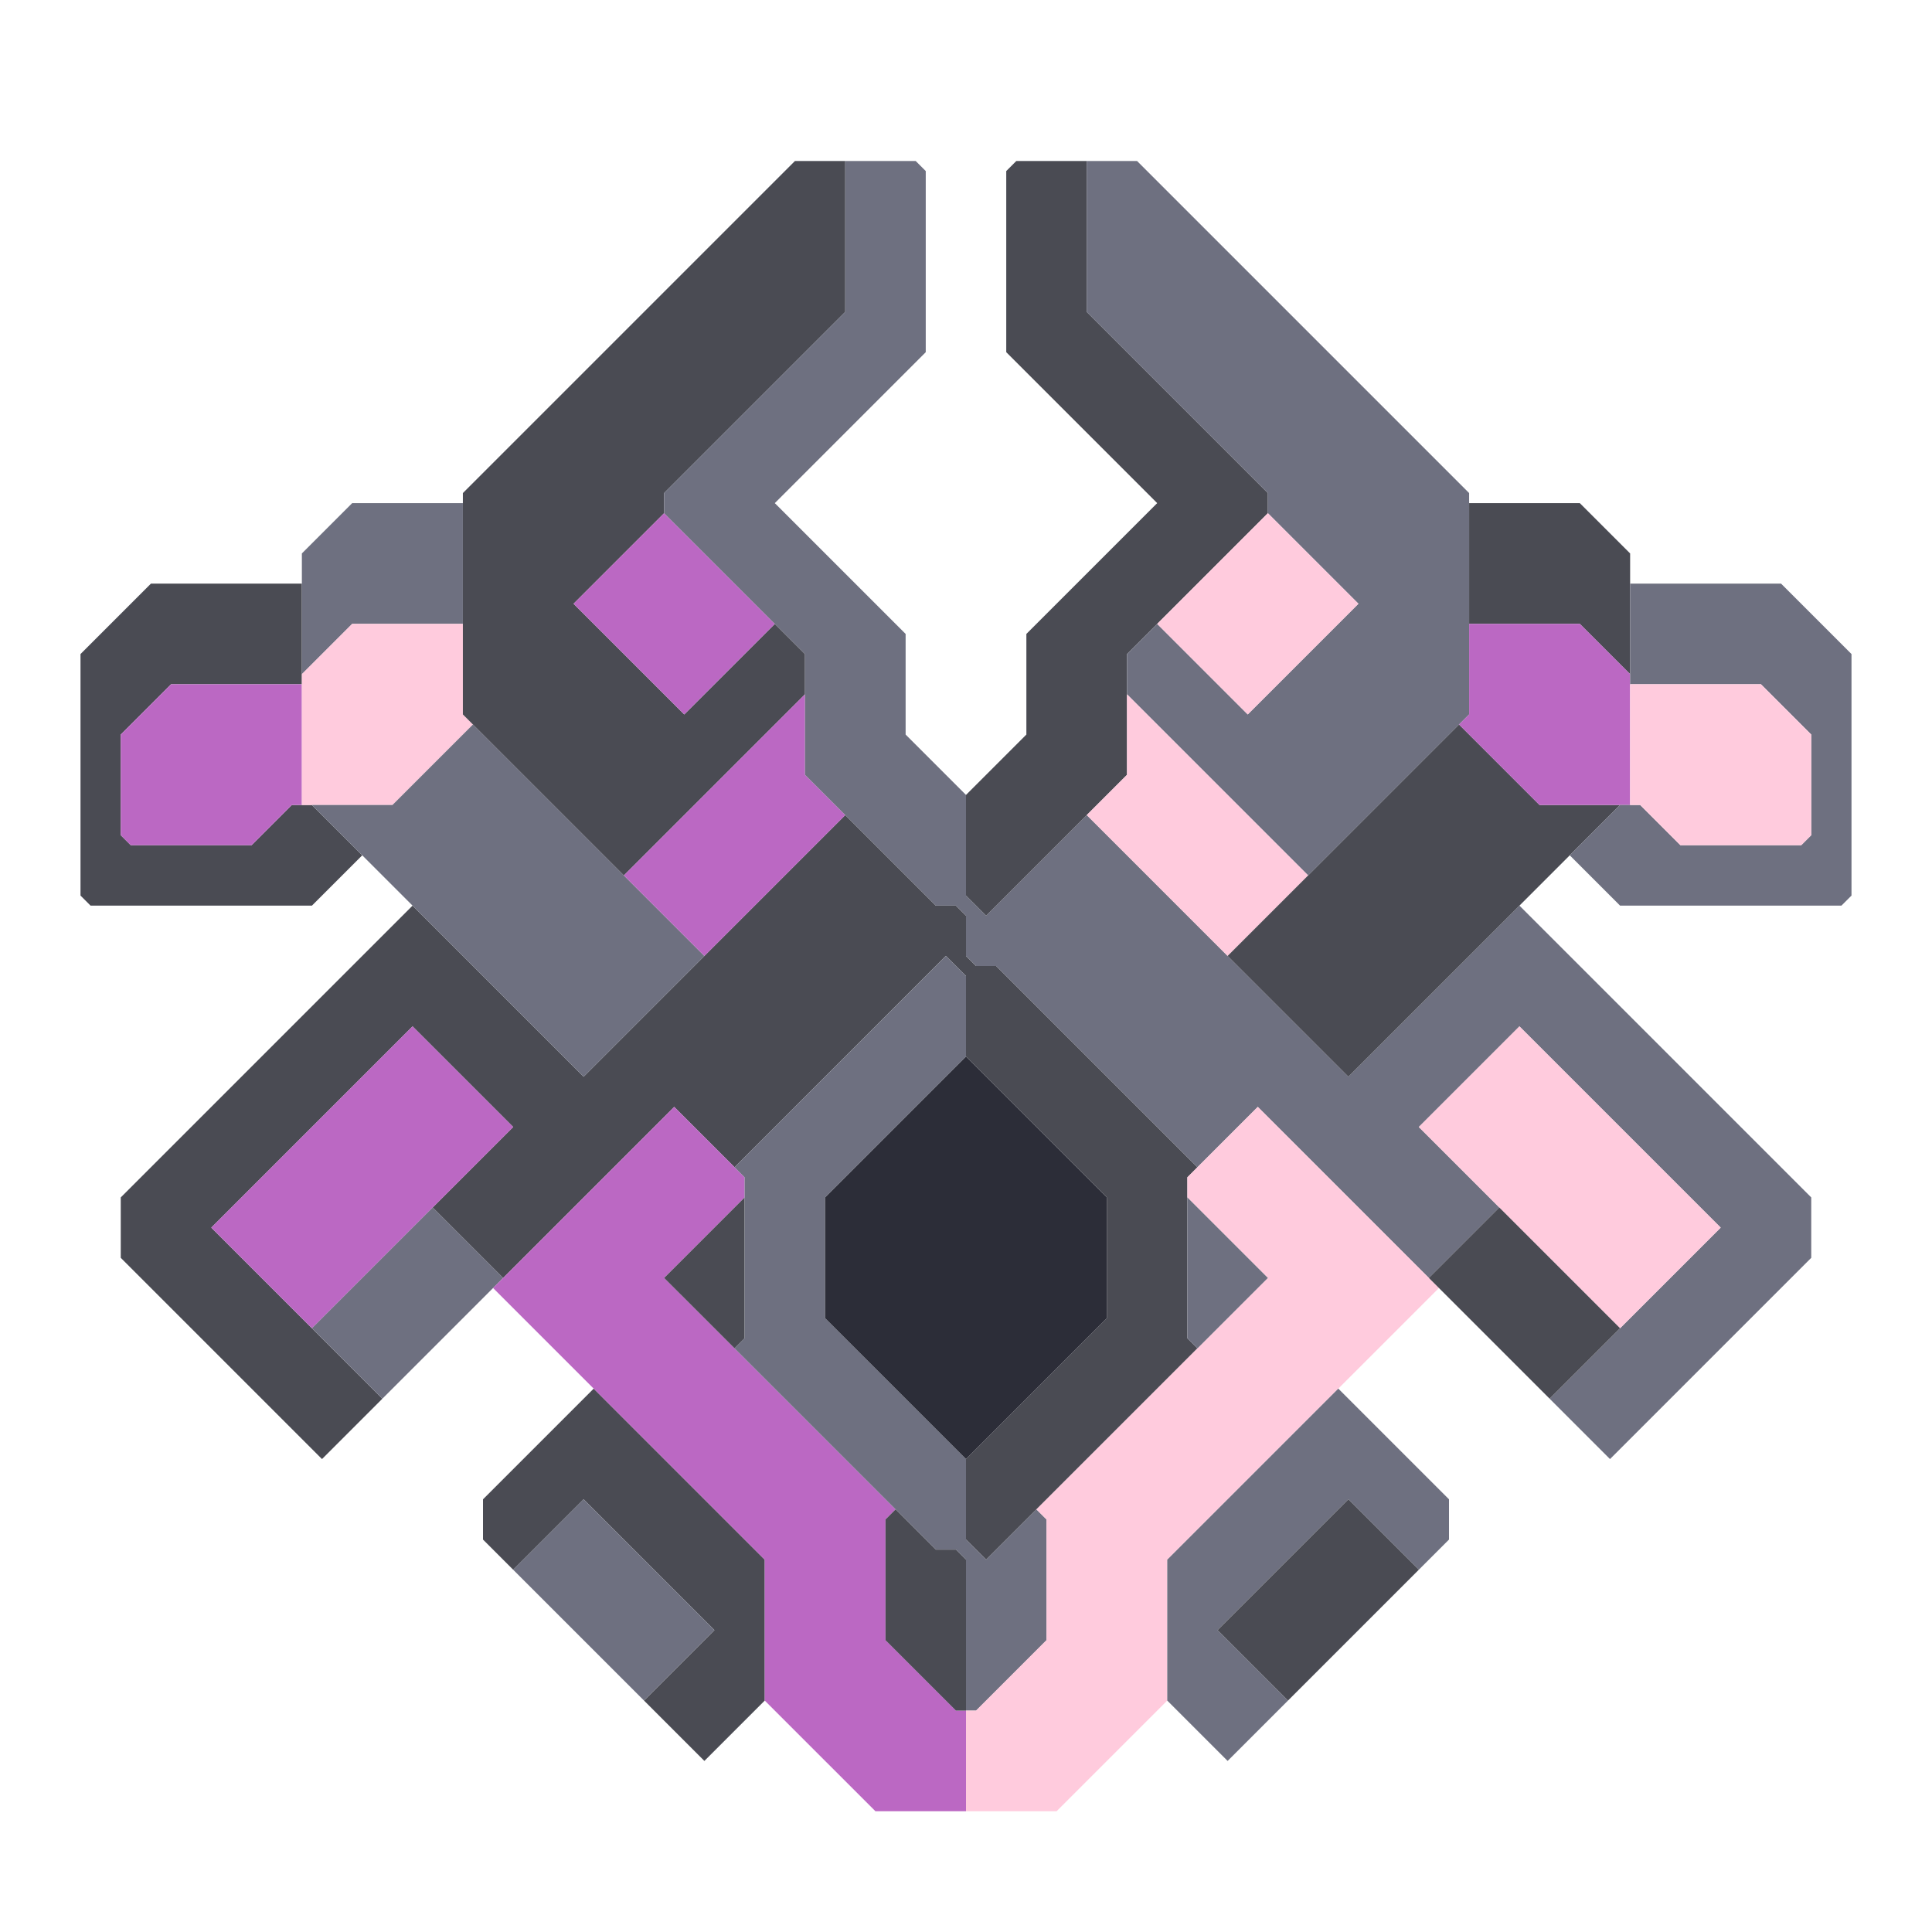 <svg xmlns="http://www.w3.org/2000/svg" width="96" height="96" style="fill-opacity:1;color-rendering:auto;color-interpolation:auto;text-rendering:auto;stroke:#000;stroke-linecap:square;stroke-miterlimit:10;shape-rendering:auto;stroke-opacity:1;fill:#000;stroke-dasharray:none;font-weight:400;stroke-width:1;font-family:&quot;Dialog&quot;;font-style:normal;stroke-linejoin:miter;font-size:12px;stroke-dashoffset:0;image-rendering:auto">
    <g style="stroke-linecap:round;fill:#4a4b53;stroke:#4a4b53">
        <path stroke="none" d="m4.5 45-.5-.5v-12L7.5 29H15v5H8.5L6 36.5v5l.5.5h6l2-2h1l2.5 2.5-2.5 2.5Z" style="stroke:none"/>
    </g>
    <g stroke="none" style="stroke-linecap:round;fill:#bb68c3;stroke:#bb68c3">
        <path d="m6.5 42-.5-.5v-5L8.5 34H15v6h-.5l-2 2Z" style="stroke:none"/>
        <path d="M6 62.5v-3L20.5 45l8.5 8.5 13-13 4.5 4.5h1l.5.5v2l.5.5h1l10 10-.5.5v8l.5.5L49 77.5l-1-1v-4l7-7v-6l-7-7v-4l-1-1L36.5 58l-3-3-8.5 8.5-3.5-3.5 4-4-5-5-10 10 8.5 8.5-3 3Z" style="fill:#4a4b53;stroke:none"/>
        <path d="m10.5 61 10-10 5 5-10 10Z" style="stroke:none"/>
        <path d="M15 33.5v-6l2.5-2.5H23v6h-5.5Z" style="fill:#6e7080;stroke:none"/>
        <path d="M15 40v-6.5l2.5-2.5H23v4.5l.5.5-4 4Z" style="fill:#ffcbdd;stroke:none"/>
        <path d="M15.5 40h4l4-4L35 47.5l-6 6Zm0 26 6-6 3.5 3.5-6 6Z" style="fill:#6e7080;stroke:none"/>
        <path d="M23 35.5v-11L39.5 8H42v7.5l-9 9v1L28.5 30l5.5 5.5 4.5-4.5 1.5 1.5v2l-9 9Zm1 41v-2l5.5-5.5 8.5 8.5v7l-3 3-3-3 3.5-3.5-6.5-6.5-3.5 3.5Z" style="fill:#4a4b53;stroke:none"/>
        <path d="m24.5 64 9-9 3.5 3.5v1l-4 4L44.5 75l-.5.5v6l3.5 3.5h.5v5h-4.5L38 84.5v-7Z" style="stroke:none"/>
        <path d="m25.5 78 3.5-3.5 6.5 6.5-3.5 3.5Z" style="fill:#6e7080;stroke:none"/>
        <path d="m28.5 30 4.5-4.5 5.5 5.5-4.5 4.5ZM31 43.5l9-9v4l2 2-7 7Z" style="stroke:none"/>
        <path d="M33 25.5v-1l9-9V8h3.5l.5.5v9L38.5 25l6.5 6.5v5l3 3v5l1 1 5-5 13 13 8.5-8.5L90 59.5v3l-10 10-3-3 8.5-8.5-10-10-5 5 4 4-3.5 3.5-8.5-8.5-3 3-10-10h-1l-.5-.5v-2l-.5-.5h-1L40 38.5v-6Z" style="fill:#6e7080;stroke:none"/>
        <path d="m33 63.5 4-4v7l-.5.5Z" style="fill:#4a4b53;stroke:none"/>
        <path d="m36.5 67 .5-.5v-8l-.5-.5L47 47.5l1 1v4l-7 7v6l7 7v4l1 1 2.5-2.5.5.5v6L48.5 85H48v-7.5l-.5-.5h-1Z" style="fill:#6e7080;stroke:none"/>
        <path d="M41 65.5v-6l7-7 7 7v6l-7 7Z" style="fill:#2c2d38;stroke:none"/>
        <path d="M46.5 77h1l.5.5V85h-.5L44 81.5v-6l.5-.5Z" style="fill:#4a4b53;stroke:none"/>
        <path d="M48 90v-5h.5l3.5-3.5v-6l-.5-.5L63 63.5l-4-4v-1l3.5-3.5 9 9L58 77.5v7L52.5 90Z" style="fill:#ffcbdd;stroke:none"/>
        <path d="m49 45.5-1-1v-5l3-3v-5l6.5-6.5-7.5-7.5v-9l.5-.5H54v7.5l9 9v1l-7 7v6Z" style="fill:#4a4b53;stroke:none"/>
        <path d="M54 15.5V8h2.5L73 24.5v11l-8 8-9-9v-2l1.5-1.5 4.5 4.5 5.5-5.5-4.5-4.5v-1Z" style="fill:#6e7080;stroke:none"/>
        <path d="m54 40.5 2-2v-4l9 9-4 4Zm3.5-9.5 5.5-5.5 4.5 4.5-5.5 5.5Z" style="fill:#ffcbdd;stroke:none"/>
        <path d="M58 84.5v-7l8.5-8.5 5.5 5.5v2L70.5 78 67 74.5 60.5 81l3.5 3.5-3 3Zm5-21L59.5 67l-.5-.5v-7Z" style="fill:#6e7080;stroke:none"/>
        <path d="M61 47.5 72.5 36l4 4h4L67 53.5ZM60.5 81l6.5-6.5 3.5 3.5-6.5 6.5Z" style="fill:#4a4b53;stroke:none"/>
        <path d="m70.5 56 5-5 10 10-5 5Z" style="fill:#ffcbdd;stroke:none"/>
        <path d="m71 63.5 3.5-3.5 6 6-3.5 3.5ZM73 31v-6h5.5l2.5 2.5v6L78.5 31Z" style="fill:#4a4b53;stroke:none"/>
        <path d="m72.5 36 .5-.5V31h5.5l2.5 2.5V40h-4.5Z" style="stroke:none"/>
        <path d="m78 42.5 2.5-2.5h1l2 2h6l.5-.5v-5L87.5 34H81v-5h7.5l3.5 3.5v12l-.5.5h-11Z" style="fill:#6e7080;stroke:none"/>
        <path d="M81.5 40H81v-6h6.5l2.5 2.5v5l-.5.5h-6Z" style="fill:#ffcbdd;stroke:none"/>
    </g>
</svg>
